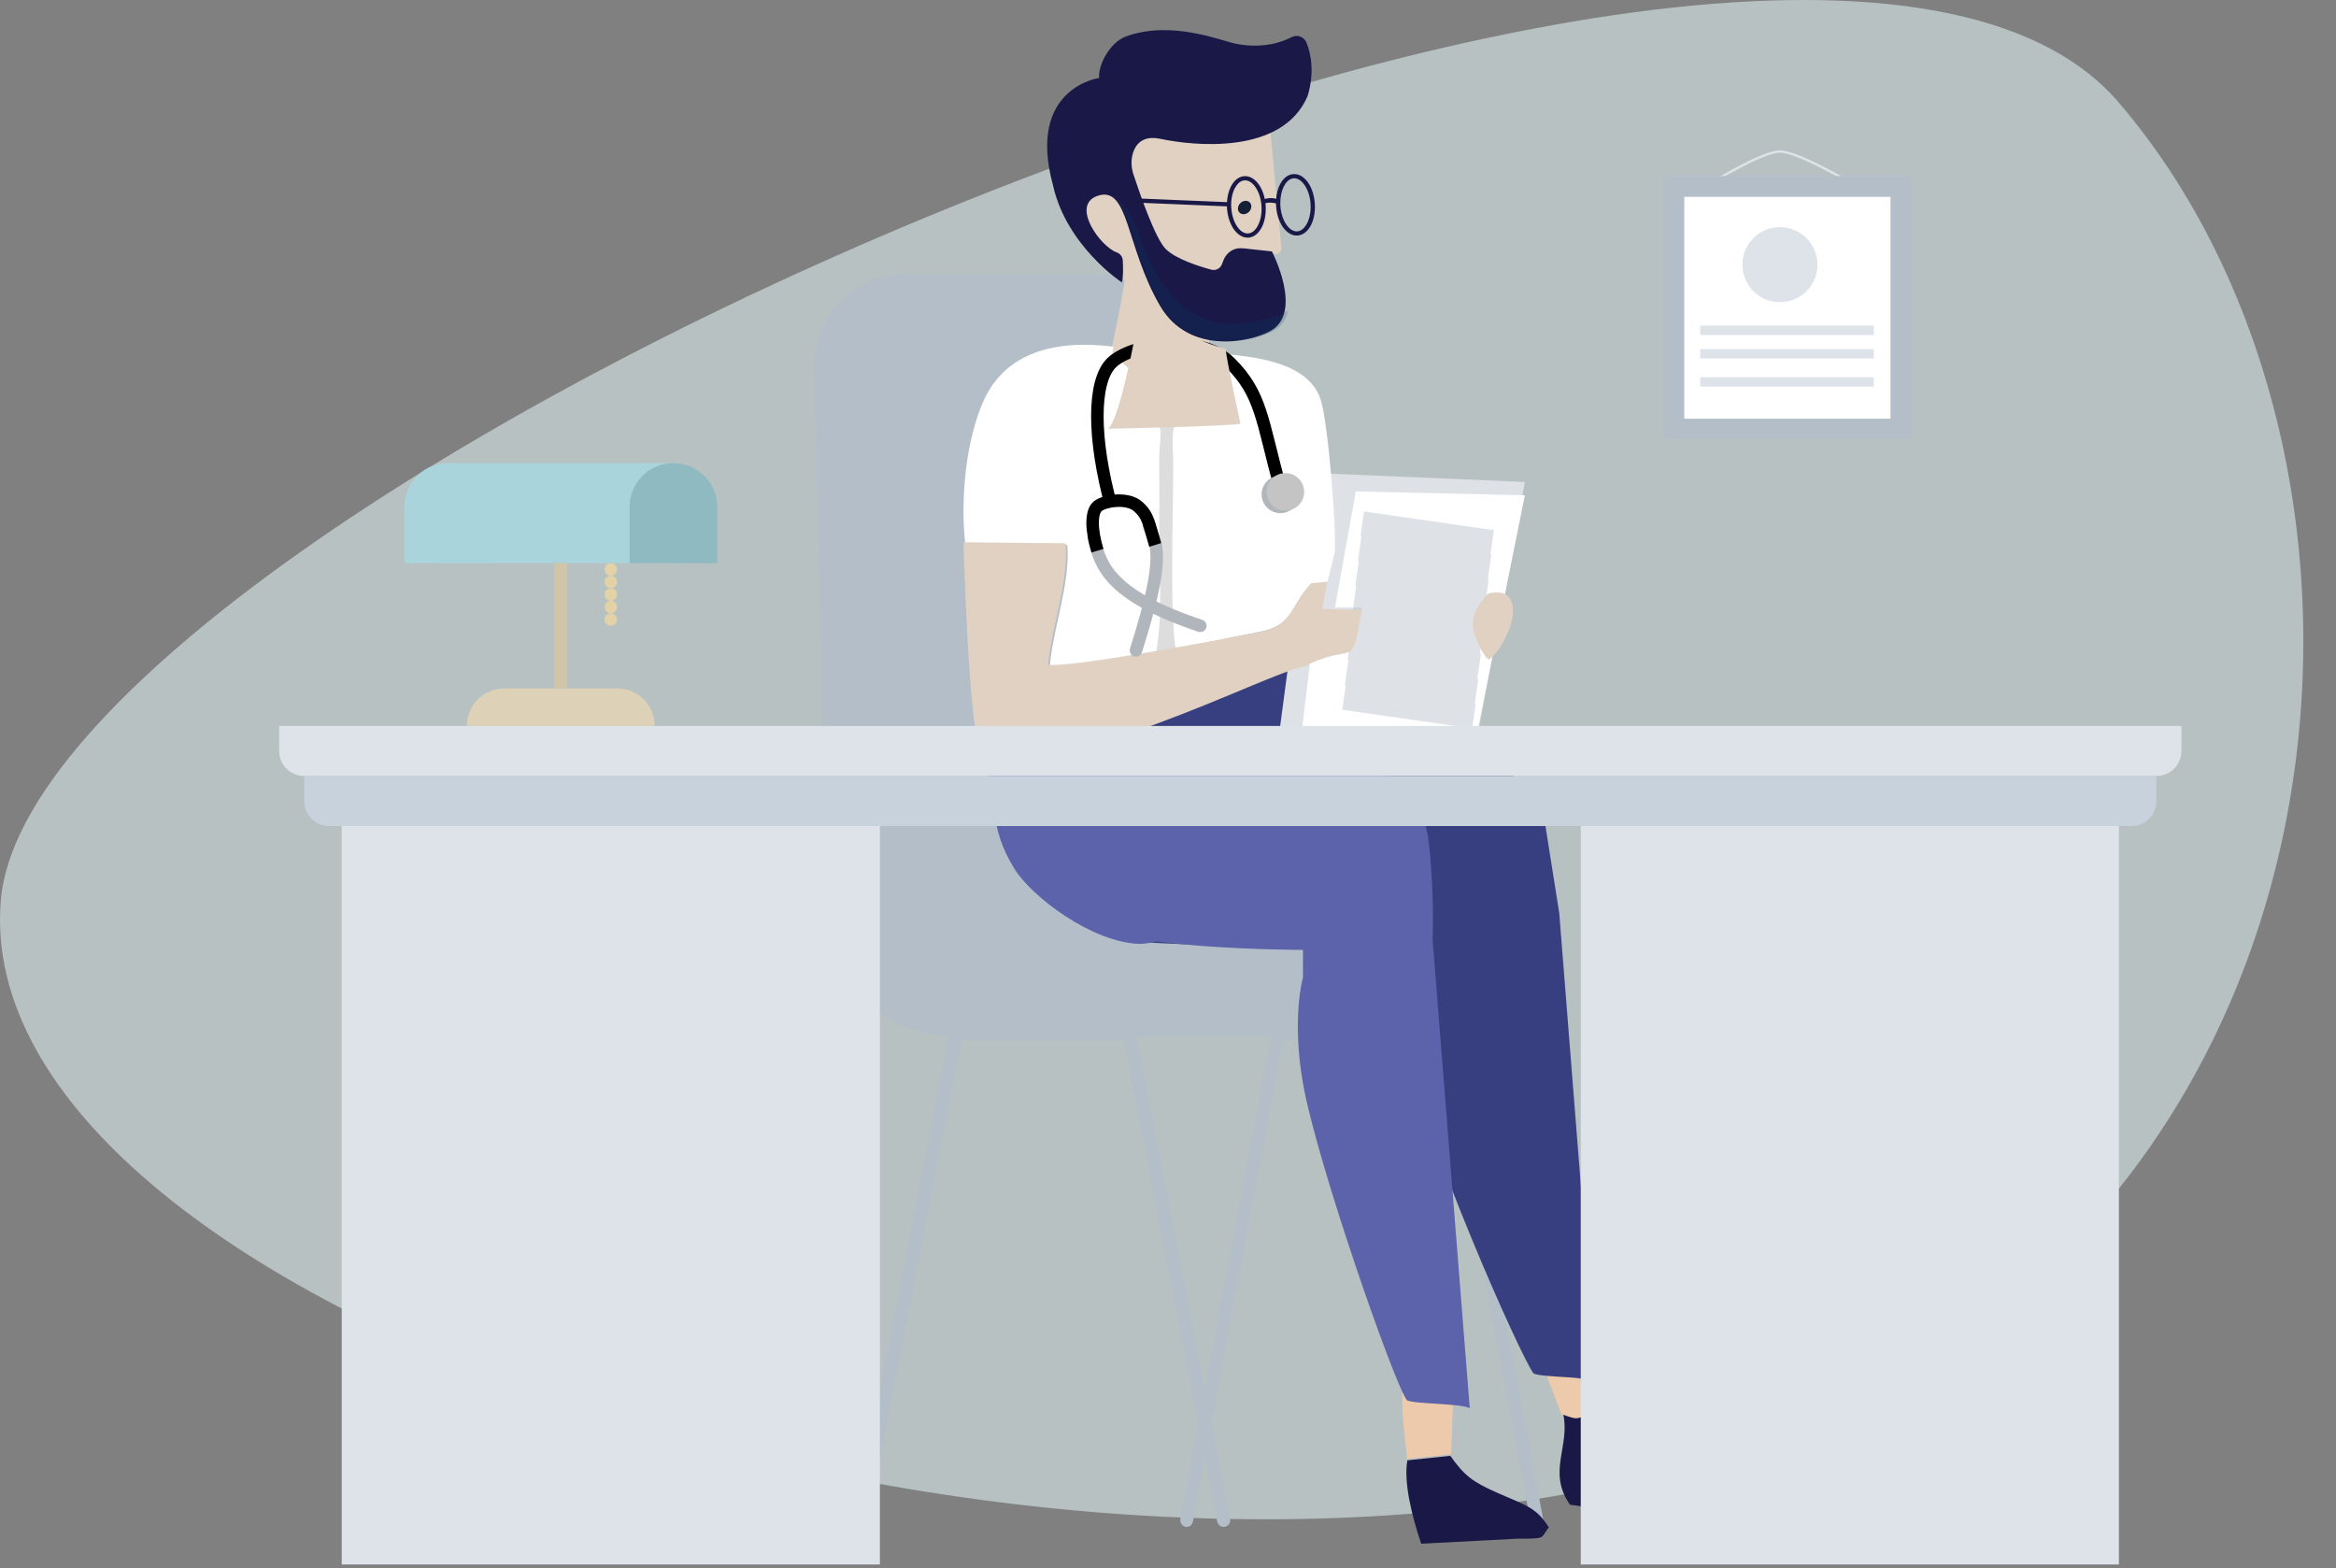 <svg width="143" height="96" viewBox="0 0 143 96" fill="none" xmlns="http://www.w3.org/2000/svg">
<rect x="0" y="0" width="143" height="96" fill="#808080" stroke="none"/>
<path opacity="0.581" fill-rule="evenodd" clip-rule="evenodd" d="M0.047 55.14C2.053 30.495 109.711 -17.073 129.697 6.27C149.684 29.614 144.625 78.714 102.741 89.933C60.857 101.152 -1.96 79.786 0.047 55.14Z" fill="#E0EFF1"/>
<path fill-rule="evenodd" clip-rule="evenodd" d="M94.072 93.467C93.889 93.467 93.725 93.328 93.686 93.126L88.164 63.676H78.552L73.029 93.126C72.986 93.356 72.779 93.506 72.565 93.459C72.352 93.412 72.213 93.186 72.257 92.955L77.843 63.164C77.881 62.965 78.042 62.822 78.23 62.822H88.487C88.674 62.822 88.835 62.965 88.873 63.164L94.459 92.956C94.502 93.186 94.364 93.412 94.151 93.459C94.125 93.465 94.098 93.467 94.072 93.467" fill="#B4BEC8"/>
<path fill-rule="evenodd" clip-rule="evenodd" d="M74.906 93.467C74.716 93.467 74.546 93.328 74.507 93.126L68.794 63.676H58.85L53.137 93.126C53.093 93.356 52.879 93.506 52.657 93.459C52.436 93.412 52.293 93.186 52.338 92.955L58.117 63.164C58.156 62.965 58.323 62.822 58.517 62.822H69.127C69.321 62.822 69.488 62.965 69.526 63.164L75.306 92.955C75.35 93.186 75.208 93.412 74.987 93.459C74.96 93.465 74.932 93.467 74.906 93.467" fill="#B4BEC8"/>
<path fill-rule="evenodd" clip-rule="evenodd" d="M80.318 63.43H58.351C54.157 63.43 50.733 60.075 50.648 55.882L49.829 22.496C49.765 19.353 52.296 16.77 55.44 16.77H69.211C72.064 16.77 74.463 18.912 74.786 21.747L80.318 63.43Z" fill="#B4BEC8"/>
<path d="M77.69 7.204L78.443 15.168C78.464 15.39 78.284 15.574 78.071 15.551L76.101 15.333L75.291 17.619L71.183 15.975L67.995 6.965L77.69 7.204Z" fill="#E0D1C2"/>
<path fill-rule="evenodd" clip-rule="evenodd" d="M75.799 12.651C75.734 12.876 75.857 13.081 76.074 13.109C76.291 13.138 76.519 12.979 76.584 12.755C76.648 12.53 76.525 12.325 76.308 12.296C76.091 12.268 75.863 12.427 75.799 12.651" fill="#151F35"/>
<path d="M68.85 17.215C68.85 17.215 67.648 24.407 66.767 25.2C66.767 25.2 74.198 25.05 74.832 24.893C74.832 24.893 73.997 21.088 73.927 20.326C73.86 19.564 68.66 11.268 68.66 11.268C68.66 11.268 65.919 11.617 65.754 11.793C65.588 11.967 67.252 15.129 67.252 15.129L68.85 17.215Z" fill="#E0D1C2"/>
<path fill-rule="evenodd" clip-rule="evenodd" d="M80.487 12.46C80.415 11.405 79.841 10.613 79.175 10.657C78.608 10.693 78.187 11.329 78.122 12.171C77.948 12.119 77.701 12.091 77.425 12.184C77.254 11.337 76.745 10.746 76.17 10.783C75.84 10.804 75.551 11.028 75.352 11.415C75.213 11.687 75.13 12.018 75.111 12.374L68.622 12.104L68.61 12.361L75.111 12.633C75.112 12.652 75.111 12.671 75.111 12.689C75.11 12.708 75.11 12.726 75.111 12.744C75.144 13.235 75.292 13.69 75.525 14.027C75.774 14.383 76.093 14.568 76.421 14.547C76.478 14.543 76.536 14.533 76.59 14.516C77.161 14.351 77.541 13.549 77.478 12.588L77.478 12.587C77.474 12.54 77.47 12.492 77.464 12.445C77.676 12.372 77.927 12.407 78.11 12.452C78.11 12.506 78.112 12.561 78.116 12.614C78.149 13.105 78.297 13.56 78.531 13.897C78.78 14.253 79.098 14.438 79.426 14.417C79.484 14.413 79.541 14.404 79.596 14.387C80.17 14.223 80.552 13.423 80.487 12.46ZM76.407 14.29C76.174 14.306 75.936 14.161 75.744 13.881C75.535 13.582 75.404 13.171 75.373 12.726C75.342 12.28 75.418 11.855 75.585 11.532C75.715 11.279 75.886 11.115 76.077 11.06C76.114 11.048 76.151 11.043 76.189 11.041C76.691 11.008 77.163 11.724 77.223 12.606C77.281 13.485 76.909 14.256 76.407 14.29ZM78.749 13.754C78.942 14.034 79.179 14.179 79.412 14.163C79.914 14.129 80.286 13.358 80.228 12.478C80.169 11.597 79.696 10.881 79.195 10.914C79.158 10.915 79.121 10.923 79.085 10.932C78.677 11.051 78.379 11.669 78.375 12.4V12.482C78.375 12.519 78.376 12.555 78.378 12.593L78.379 12.598C78.409 13.044 78.541 13.455 78.749 13.754Z" fill="#191847"/>
<path d="M79.981 2.615C79.836 2.25 79.415 2.096 79.069 2.273C78.442 2.598 77.294 2.986 75.691 2.685C74.785 2.515 71.726 1.209 68.928 2.231C67.948 2.588 67.204 3.985 67.288 4.772C67.288 4.772 62.84 5.371 64.456 11.328C64.46 11.34 64.462 11.353 64.464 11.365C64.466 11.369 64.466 11.375 64.468 11.378V11.378C65.311 15.085 68.678 17.289 68.678 17.289C68.767 16.963 68.755 16.362 68.731 15.937C68.718 15.707 68.564 15.519 68.349 15.444C67.365 15.098 65.508 12.546 67.2 11.983C69.122 11.344 68.9 15.1 71.021 18.731C72.781 21.745 76.551 20.953 77.785 20.252C79.804 19.108 77.861 15.39 77.861 15.39C77.861 15.39 76.859 15.276 76.105 15.2C76.019 15.193 75.94 15.191 75.865 15.195C75.433 15.218 75.06 15.514 74.899 15.923L74.798 16.18C74.696 16.439 74.422 16.58 74.158 16.509C73.412 16.308 71.965 15.857 71.35 15.229C70.729 14.594 69.823 12.01 69.386 10.683C69.246 10.254 69.221 9.786 69.359 9.355C69.532 8.812 69.967 8.273 71.044 8.501C73.03 8.922 78.503 9.521 80.049 5.871C80.484 4.412 80.245 3.286 79.981 2.615Z" fill="#191847"/>
<path opacity="0.2" d="M67.995 11.883C67.995 11.883 68.916 12.123 69.662 14.21C70.391 16.244 71.821 19.725 75.323 19.824C75.556 19.83 75.79 19.815 76.023 19.789C76.723 19.717 78.114 19.514 78.854 18.994V18.994C78.75 19.506 78.49 19.955 77.979 20.244C76.726 20.952 72.898 21.755 71.114 18.707C69.29 15.598 69.173 12.399 67.995 11.883V11.883Z" fill="#004469"/>
<path fill-rule="evenodd" clip-rule="evenodd" d="M86.154 89.391L88.782 89.113C89.635 90.322 90.142 90.71 91.659 91.379C93.319 92.118 94.038 92.24 94.811 93.496C94.265 94.172 94.73 94.188 92.923 94.185L87 94.495C86.399 92.732 85.919 90.674 86.154 89.391" fill="#191847"/>
<path fill-rule="evenodd" clip-rule="evenodd" d="M97.724 86.674C99.439 91.483 100.689 89.881 103.208 93.534C101.98 94.177 103.078 94.518 99.883 93.297C98.348 92.698 97.576 92.261 96.108 92.108C94.699 90.083 96.13 88.556 95.694 86.547C97.085 87.025 96.26 86.644 97.724 86.674" fill="#191847"/>
<path fill-rule="evenodd" clip-rule="evenodd" d="M88.829 89.018L86.141 89.303C85.929 87.306 85.587 85.253 86.134 83.733C86.791 83.858 86.836 83.889 87.479 84.077C88.329 84.309 88.934 84.133 88.975 85.108L88.829 89.018Z" fill="#EECAAD"/>
<path fill-rule="evenodd" clip-rule="evenodd" d="M80.699 43.333C78.393 43.547 67.117 45.763 64.308 45.689L71.588 42.79C74.297 42.059 78.267 40.792 80.699 40.363L80.139 42.673C80.467 43.265 79.128 43.364 80.111 43.401L80.699 43.333Z" fill="#383F80"/>
<path fill-rule="evenodd" clip-rule="evenodd" d="M96.915 84.518L97.598 86.717C96.139 86.665 96.966 87.061 95.573 86.559L94.624 84.026C95.851 83.551 95.753 84.156 96.915 84.518" fill="#EECAAD"/>
<path d="M97.725 84.559L95.451 55.894L94.363 49.02L90.521 45.658L78.995 43.257L72.271 44.217C71.703 44.429 69.478 44.981 68.91 45.178C67.493 45.693 71.412 57.655 69.744 57.655C68.278 57.64 81.999 58.199 81.999 58.199L86.321 58.23C86.321 58.23 85.617 60.831 86.321 64.868C87.159 69.671 93.124 83.14 93.883 84.079C94.427 84.321 97.131 84.256 97.725 84.559Z" fill="#383F80"/>
<path fill-rule="evenodd" clip-rule="evenodd" d="M87.698 57.533L89.972 86.198C89.378 85.895 86.674 85.96 86.13 85.718C85.372 84.78 80.599 71.112 79.761 66.309C79.057 62.272 79.761 59.839 79.761 59.839L79.761 58.145C79.761 58.145 67.755 58.145 66.314 56.224C64.873 54.303 61.031 45.658 61.031 45.658C61.599 45.462 64.305 46.35 64.873 46.139L68.715 45.178C68.715 45.178 86.485 43.257 87.445 51.422C87.838 54.76 87.698 57.533 87.698 57.533Z" fill="#5C63AB"/>
<path fill-rule="evenodd" clip-rule="evenodd" d="M84.387 53.716C84.387 53.716 71.44 57.828 69.769 57.779C66.822 57.691 63.163 54.884 62.111 53.201C60.489 50.603 60.996 48.883 60.21 45.97L64.545 45.895C64.57 45.97 64.633 46.021 64.647 46.134L64.874 46.723C64.912 47.201 66.407 46.662 66.141 47.402L69.951 48.078C69.964 48.091 71.285 48.057 71.475 48.133C72.274 48.421 75.309 48.689 76.183 48.727C77.464 50.66 76.189 49.402 78.306 50.106L79.966 51.43C77.748 51.468 79.94 50.403 79.686 51.207L84.387 53.716Z" fill="#5C63AB"/>
<path fill-rule="evenodd" clip-rule="evenodd" d="M90.255 46.076C85.838 46.541 82.53 46.573 78.735 46.863C77.779 46.936 78.157 46.593 78.145 46.113L78.855 40.772C83.249 38.447 82.557 43.433 83.504 37.752L80.092 37.62L80.522 35.165L81.313 28.991L93.345 29.503L90.255 46.076Z" fill="#DEE2E7"/>
<path fill-rule="evenodd" clip-rule="evenodd" d="M90.309 45.403C85.85 45.867 84.771 45.806 80.941 46.096C79.975 46.168 79.618 45.956 79.607 45.476L80.289 39.76C83.048 38.015 82.274 42.416 83.351 37.187H81.723L82.996 30.082L93.345 30.317L90.309 45.403Z" fill="white"/>
<path opacity="0.444" d="M84.203 31.794L84.148 32.172L84.203 31.794ZM83.825 31.739L83.879 31.362L83.502 31.307L83.447 31.685L83.825 31.739ZM90.642 32.721L90.588 33.099L90.642 32.721ZM91.02 32.775L91.398 32.83L91.452 32.452L91.075 32.398L91.02 32.775ZM90.911 33.531L90.857 33.908L91.235 33.963L91.289 33.585L90.911 33.531ZM90.534 33.476L90.588 33.099L90.588 33.099L90.534 33.476ZM84.094 32.549L84.04 32.927L84.04 32.927L84.094 32.549ZM83.716 32.495L83.339 32.44L83.284 32.818L83.662 32.873L83.716 32.495ZM83.665 33.257L83.72 32.879L83.342 32.825L83.288 33.202L83.665 33.257ZM84.043 33.311L83.989 33.689L83.989 33.689L84.043 33.311ZM83.557 34.012L83.179 33.958L83.125 34.336L83.502 34.39L83.557 34.012ZM83.934 34.066L83.88 34.444L83.88 34.444L83.934 34.066ZM90.374 34.994L90.428 34.616L90.428 34.616L90.374 34.994ZM90.752 35.048L90.697 35.426L91.075 35.48L91.129 35.102L90.752 35.048ZM90.861 34.293L91.238 34.347L91.293 33.969L90.915 33.915L90.861 34.293ZM90.483 34.238L90.428 34.616L90.428 34.616L90.483 34.238ZM83.347 36.294L83.401 35.916L83.023 35.861L82.969 36.239L83.347 36.294ZM83.724 36.348L83.779 35.97L83.779 35.97L83.724 36.348ZM83.238 37.049L82.86 36.995L82.806 37.372L83.183 37.427L83.238 37.049ZM83.615 37.103L83.67 36.726L83.67 36.726L83.615 37.103ZM90.055 38.031L90.109 37.653L90.109 37.653L90.055 38.031ZM90.433 38.085L90.378 38.463L90.756 38.517L90.811 38.139L90.433 38.085ZM90.541 37.329L90.919 37.384L90.974 37.006L90.596 36.952L90.541 37.329ZM90.164 37.275L90.109 37.653L90.109 37.653L90.164 37.275ZM83.027 39.33L83.082 38.952L82.704 38.898L82.65 39.275L83.027 39.33ZM83.405 39.384L83.459 39.006L83.459 39.006L83.405 39.384ZM82.918 40.085L82.541 40.031L82.486 40.408L82.864 40.463L82.918 40.085ZM83.296 40.139L83.351 39.762L83.351 39.762L83.296 40.139ZM89.736 41.067L89.681 41.444L89.681 41.444L89.736 41.067ZM90.114 41.121L90.059 41.499L90.437 41.553L90.491 41.175L90.114 41.121ZM90.222 40.365L90.6 40.42L90.654 40.042L90.277 39.988L90.222 40.365ZM89.845 40.311L89.79 40.689L89.79 40.689L89.845 40.311ZM83.245 40.901L83.3 40.524L83.3 40.524L83.245 40.901ZM82.868 40.847L82.922 40.469L82.544 40.415L82.49 40.792L82.868 40.847ZM89.685 41.828L89.631 42.206L89.631 42.206L89.685 41.828ZM90.063 41.883L90.441 41.937L90.495 41.559L90.117 41.505L90.063 41.883ZM89.954 42.638L89.9 43.016L90.277 43.07L90.332 42.693L89.954 42.638ZM89.576 42.584L89.522 42.962L89.522 42.962L89.576 42.584ZM83.137 41.657L83.082 42.034L83.082 42.034L83.137 41.657ZM82.759 41.602L82.381 41.548L82.327 41.926L82.705 41.98L82.759 41.602ZM82.708 42.365L82.763 41.987L82.385 41.933L82.331 42.311L82.708 42.365ZM83.086 42.419L83.14 42.042L83.14 42.042L83.086 42.419ZM82.599 43.12L82.222 43.066L82.167 43.444L82.545 43.498L82.599 43.12ZM82.977 43.175L82.923 43.553L82.923 43.553L82.977 43.175ZM89.417 44.102L89.362 44.48L89.362 44.48L89.417 44.102ZM89.794 44.156L89.74 44.534L90.118 44.588L90.172 44.211L89.794 44.156ZM89.903 43.401L90.281 43.455L90.335 43.078L89.958 43.023L89.903 43.401ZM89.525 43.346L89.471 43.724L89.471 43.724L89.525 43.346ZM83.565 37.866L83.619 37.488L83.619 37.488L83.565 37.866ZM83.187 37.812L83.241 37.434L82.864 37.38L82.809 37.757L83.187 37.812ZM90.004 38.793L89.95 39.171L89.95 39.171L90.004 38.793ZM90.382 38.847L90.76 38.902L90.814 38.524L90.436 38.47L90.382 38.847ZM90.273 39.603L90.219 39.981L90.597 40.035L90.651 39.657L90.273 39.603ZM89.895 39.548L89.95 39.171L89.95 39.171L89.895 39.548ZM83.456 38.621L83.51 38.244L83.51 38.244L83.456 38.621ZM83.078 38.567L82.7 38.513L82.646 38.89L83.024 38.945L83.078 38.567ZM83.506 34.775L83.56 34.397L83.183 34.343L83.128 34.72L83.506 34.775ZM83.884 34.829L83.829 35.207L83.829 35.207L83.884 34.829ZM83.397 35.53L83.019 35.476L82.965 35.853L83.343 35.908L83.397 35.53ZM83.775 35.584L83.721 35.962L83.721 35.962L83.775 35.584ZM90.215 36.512L90.269 36.134L90.269 36.134L90.215 36.512ZM90.592 36.566L90.538 36.944L90.916 36.998L90.97 36.62L90.592 36.566ZM90.701 35.811L91.079 35.865L91.133 35.487L90.755 35.433L90.701 35.811ZM90.323 35.756L90.378 35.379L90.378 35.379L90.323 35.756ZM84.257 31.416L83.879 31.362L83.771 32.117L84.148 32.172L84.257 31.416ZM90.697 32.343L84.257 31.416L84.148 32.172L90.588 33.099L90.697 32.343ZM91.075 32.398L90.697 32.343L90.588 33.099L90.966 33.153L91.075 32.398ZM91.289 33.585L91.398 32.83L90.642 32.721L90.534 33.476L91.289 33.585ZM90.479 33.854L90.857 33.908L90.966 33.153L90.588 33.099L90.479 33.854ZM84.04 32.927L90.479 33.854L90.588 33.099L84.148 32.172L84.04 32.927ZM83.662 32.873L84.04 32.927L84.148 32.172L83.771 32.117L83.662 32.873ZM83.447 31.685L83.339 32.44L84.094 32.549L84.203 31.794L83.447 31.685ZM83.611 33.634L83.989 33.689L84.098 32.933L83.72 32.879L83.611 33.634ZM83.934 34.066L84.043 33.311L83.288 33.202L83.179 33.958L83.934 34.066ZM83.989 33.689L83.611 33.634L83.502 34.39L83.88 34.444L83.989 33.689ZM90.428 34.616L83.989 33.689L83.88 34.444L90.32 35.371L90.428 34.616ZM90.806 34.67L90.428 34.616L90.32 35.371L90.697 35.426L90.806 34.67ZM90.483 34.238L90.374 34.994L91.129 35.102L91.238 34.347L90.483 34.238ZM90.428 34.616L90.806 34.67L90.915 33.915L90.537 33.861L90.428 34.616ZM83.989 33.689L90.428 34.616L90.537 33.861L84.098 32.933L83.989 33.689ZM83.292 36.671L83.67 36.726L83.779 35.97L83.401 35.916L83.292 36.671ZM83.615 37.103L83.724 36.348L82.969 36.239L82.86 36.995L83.615 37.103ZM83.67 36.726L83.292 36.671L83.183 37.427L83.561 37.481L83.67 36.726ZM90.109 37.653L83.67 36.726L83.561 37.481L90.001 38.408L90.109 37.653ZM90.487 37.707L90.109 37.653L90.001 38.408L90.378 38.463L90.487 37.707ZM90.164 37.275L90.055 38.031L90.811 38.139L90.919 37.384L90.164 37.275ZM90.109 37.653L90.487 37.707L90.596 36.952L90.218 36.897L90.109 37.653ZM83.67 36.726L90.109 37.653L90.218 36.897L83.779 35.97L83.67 36.726ZM82.973 39.707L83.351 39.762L83.459 39.006L83.082 38.952L82.973 39.707ZM83.296 40.139L83.405 39.384L82.65 39.275L82.541 40.031L83.296 40.139ZM83.351 39.762L82.973 39.707L82.864 40.463L83.242 40.517L83.351 39.762ZM89.79 40.689L83.351 39.762L83.242 40.517L89.681 41.444L89.79 40.689ZM90.168 40.743L89.79 40.689L89.681 41.444L90.059 41.499L90.168 40.743ZM89.845 40.311L89.736 41.067L90.491 41.175L90.6 40.42L89.845 40.311ZM89.79 40.689L90.168 40.743L90.277 39.988L89.899 39.933L89.79 40.689ZM83.351 39.762L89.79 40.689L89.899 39.933L83.459 39.006L83.351 39.762ZM83.3 40.524L82.922 40.469L82.813 41.225L83.191 41.279L83.3 40.524ZM89.739 41.451L83.3 40.524L83.191 41.279L89.631 42.206L89.739 41.451ZM90.117 41.505L89.739 41.451L89.631 42.206L90.008 42.261L90.117 41.505ZM90.332 42.693L90.441 41.937L89.685 41.828L89.576 42.584L90.332 42.693ZM89.522 42.962L89.9 43.016L90.008 42.261L89.631 42.206L89.522 42.962ZM83.082 42.034L89.522 42.962L89.631 42.206L83.191 41.279L83.082 42.034ZM82.705 41.98L83.082 42.034L83.191 41.279L82.813 41.225L82.705 41.98ZM82.49 40.792L82.381 41.548L83.137 41.657L83.245 40.901L82.49 40.792ZM82.654 42.743L83.031 42.797L83.14 42.042L82.763 41.987L82.654 42.743ZM82.977 43.175L83.086 42.419L82.331 42.311L82.222 43.066L82.977 43.175ZM83.031 42.797L82.654 42.743L82.545 43.498L82.923 43.553L83.031 42.797ZM89.471 43.724L83.031 42.797L82.923 43.553L89.362 44.48L89.471 43.724ZM89.849 43.779L89.471 43.724L89.362 44.48L89.74 44.534L89.849 43.779ZM89.525 43.346L89.417 44.102L90.172 44.211L90.281 43.455L89.525 43.346ZM89.471 43.724L89.849 43.779L89.958 43.023L89.58 42.969L89.471 43.724ZM83.031 42.797L89.471 43.724L89.58 42.969L83.14 42.042L83.031 42.797ZM83.619 37.488L83.241 37.434L83.132 38.189L83.51 38.244L83.619 37.488ZM90.059 38.415L83.619 37.488L83.51 38.244L89.95 39.171L90.059 38.415ZM90.436 38.47L90.059 38.415L89.95 39.171L90.328 39.225L90.436 38.47ZM90.651 39.657L90.76 38.902L90.004 38.793L89.895 39.548L90.651 39.657ZM89.841 39.926L90.219 39.981L90.328 39.225L89.95 39.171L89.841 39.926ZM83.401 38.999L89.841 39.926L89.95 39.171L83.51 38.244L83.401 38.999ZM83.024 38.945L83.401 38.999L83.51 38.244L83.132 38.189L83.024 38.945ZM82.809 37.757L82.7 38.513L83.456 38.621L83.565 37.866L82.809 37.757ZM83.452 35.152L83.829 35.207L83.938 34.451L83.56 34.397L83.452 35.152ZM83.775 35.584L83.884 34.829L83.128 34.72L83.019 35.476L83.775 35.584ZM83.829 35.207L83.452 35.152L83.343 35.908L83.721 35.962L83.829 35.207ZM90.269 36.134L83.829 35.207L83.721 35.962L90.16 36.889L90.269 36.134ZM90.647 36.188L90.269 36.134L90.16 36.889L90.538 36.944L90.647 36.188ZM90.323 35.756L90.215 36.512L90.97 36.62L91.079 35.865L90.323 35.756ZM90.269 36.134L90.647 36.188L90.755 35.433L90.378 35.379L90.269 36.134ZM83.829 35.207L90.269 36.134L90.378 35.379L83.938 34.451L83.829 35.207Z" fill="#B4BEC8"/>
<path fill-rule="evenodd" clip-rule="evenodd" d="M68.082 21.688C68.082 21.688 70.7 23.856 70.745 24.073L70.09 25.431C71.454 25.783 70.999 26.7 70.986 28.244C70.986 29.539 71.012 30.807 70.986 32.126C70.936 34.714 71.264 37.427 70.797 39.964C69.597 40.391 65.708 40.931 64.268 40.73C64.432 38.607 65.556 35.567 65.329 33.357L59.09 33.294C58.762 30.392 59.178 26.775 60.239 24.476C61.552 21.613 64.538 20.758 68.162 21.223L68.082 21.688Z" fill="white"/>
<path fill-rule="evenodd" clip-rule="evenodd" d="M81.713 33.8C81.802 32.178 81.295 25.802 80.84 24.444C79.928 21.727 75.538 21.715 72.563 21.514L72.168 23.79L72.42 24.997C71.496 26.129 71.737 26.72 71.749 28.518C71.749 31.322 71.522 37.661 71.914 39.749C73.687 39.383 75.32 39.006 77.08 38.679C79.206 38.277 78.927 37.145 80.282 35.699C80.282 35.699 80.561 36.115 81.258 35.611L81.713 33.8Z" fill="white"/>
<path fill-rule="evenodd" clip-rule="evenodd" d="M71.989 39.814L70.766 39.954C71.242 37.399 70.908 34.667 70.959 32.063C70.985 30.735 70.959 29.458 70.959 28.155C70.972 26.601 71.436 25.677 70.045 25.323L70.071 23.919L70.676 23.894L71.269 24.868C71.667 24.172 71.525 24.312 72.247 23.768L72.504 24.981C71.564 26.119 71.809 26.714 71.822 28.522C71.822 31.341 71.59 37.715 71.989 39.814" fill="#DDDDDD"/>
<path fill-rule="evenodd" clip-rule="evenodd" d="M90.99 36.43C91.162 36.219 91.909 36.224 92.147 36.37C93.306 37.085 92.07 39.718 91.173 40.355C90.985 40.488 90.253 39.083 90.169 38.364C90.083 37.634 90.566 36.947 90.99 36.43" fill="#E0D1C2"/>
<path fill-rule="evenodd" clip-rule="evenodd" d="M77.075 38.702C79.2 38.296 78.921 37.156 80.275 35.7L81.25 35.611L80.946 37.27L83.362 37.36C82.692 41.197 82.996 39.209 79.883 40.779C77.441 41.21 64.716 48.047 60.081 45.883C59.32 45.528 58.98 33.192 58.98 33.192L65.231 33.256C65.459 35.484 64.333 38.55 64.168 40.69C65.611 40.893 75.316 39.031 77.075 38.702" fill="#E0D1C2"/>
<path fill-rule="evenodd" clip-rule="evenodd" d="M113.598 11.439C113.586 11.439 113.573 11.436 113.562 11.429C113.527 11.408 110.06 9.347 108.958 9.347C107.856 9.347 104.549 11.408 104.516 11.428C104.483 11.45 104.439 11.439 104.417 11.406C104.396 11.372 104.406 11.328 104.44 11.307C104.577 11.221 107.815 9.203 108.958 9.203C110.099 9.203 113.491 11.22 113.635 11.306C113.669 11.326 113.68 11.37 113.66 11.404C113.647 11.427 113.623 11.439 113.598 11.439" fill="#DDE3E9"/>
<path fill-rule="evenodd" clip-rule="evenodd" d="M101.834 26.9H117V10.777H101.834V26.9Z" fill="#B4BEC8"/>
<path fill-rule="evenodd" clip-rule="evenodd" d="M103.104 25.63H115.729V12.049H103.104V25.63Z" fill="white"/>
<path fill-rule="evenodd" clip-rule="evenodd" d="M111.257 16.2C111.257 17.469 110.228 18.497 108.96 18.497C107.691 18.497 106.663 17.469 106.663 16.2C106.663 14.932 107.691 13.903 108.96 13.903C110.228 13.903 111.257 14.932 111.257 16.2" fill="#DDE3E9"/>
<rect x="104.222" y="20.075" width="10.336" height="0.287" fill="#D8D8D8" stroke="#DDE3E9" stroke-width="0.287"/>
<rect x="104.222" y="21.511" width="10.336" height="0.287" fill="#D8D8D8" stroke="#DDE3E9" stroke-width="0.287"/>
<rect x="104.222" y="23.233" width="10.336" height="0.287" fill="#D8D8D8" stroke="#DDE3E9" stroke-width="0.287"/>
<path d="M17.089 44.435H133.54V45.968C133.54 46.814 132.854 47.5 132.008 47.5H18.621C17.775 47.5 17.089 46.814 17.089 45.968V44.435Z" fill="#DDE3E9"/>
<path d="M18.621 47.5H132.008V49.032C132.008 49.879 131.322 50.565 130.476 50.565H20.153C19.307 50.565 18.621 49.879 18.621 49.032V47.5Z" fill="#C8D2DD"/>
<rect x="20.92" y="50.565" width="32.944" height="45.202" fill="#DDE3E9"/>
<rect x="96.767" y="50.565" width="32.944" height="45.202" fill="#DDE3E9"/>
<path d="M24.75 31.028C24.75 29.547 25.951 28.347 27.431 28.347V28.347C28.912 28.347 30.113 29.547 30.113 31.028V34.476H24.75V31.028Z" fill="#A9D4DC"/>
<rect x="27.049" y="28.347" width="14.556" height="6.129" fill="#A9D4DC"/>
<path d="M38.54 31.028C38.54 29.547 39.741 28.347 41.221 28.347V28.347C42.702 28.347 43.903 29.547 43.903 31.028V34.476H38.54V31.028Z" fill="#8FBAC2"/>
<path d="M28.581 44.435C28.581 43.166 29.61 42.137 30.879 42.137H37.775C39.044 42.137 40.073 43.166 40.073 44.435V44.435H28.581V44.435Z" fill="#DDD2B7"/>
<rect x="33.943" y="34.476" width="0.766" height="7.661" fill="#D0C5A9"/>
<circle cx="37.391" cy="34.859" r="0.383" fill="#E3D2A7"/>
<circle cx="37.391" cy="35.625" r="0.383" fill="#E3D2A7"/>
<circle cx="37.391" cy="36.391" r="0.383" fill="#E3D2A7"/>
<circle cx="37.391" cy="37.157" r="0.383" fill="#E3D2A7"/>
<circle cx="37.391" cy="37.923" r="0.383" fill="#E3D2A7"/>
<path d="M78.379 29.88C77.23 25.666 77.23 24.134 75.315 22.218C73.4 20.303 69.186 21.069 68.037 22.218C66.888 23.368 66.888 26.815 68.037 31.029" stroke="black" stroke-width="0.766"/>
<path d="M66.964 32.943C67.347 34.476 67.73 36.391 73.476 38.306" stroke="#B1B5BC" stroke-width="0.766" stroke-linecap="round"/>
<path d="M70.335 32.178C70.718 33.327 71.484 33.71 69.54 39.809" stroke="#B1B5BC" stroke-width="0.766" stroke-linecap="round"/>
<path d="M70.717 33.357C70.325 32.063 70.325 31.592 69.67 31.004C69.015 30.416 67.574 30.651 67.181 31.004C66.788 31.357 66.788 32.416 67.181 33.71" stroke="black" stroke-width="0.766"/>
<g style="mix-blend-mode:lighten">
<path d="M67.839 26.244C68.724 25.447 69.952 18.004 69.952 18.004L70.718 18.77C70.718 18.77 72.25 20.685 75.027 21.351C75.096 22.116 75.935 25.935 75.935 25.935C75.299 26.093 67.839 26.244 67.839 26.244Z" fill="#E0D1C2"/>
</g>
<circle cx="78.379" cy="30.262" r="1.149" fill="#B1B5BC"/>
<circle cx="78.685" cy="30.108" r="1.149" fill="#C4C4C4"/>
</svg>

